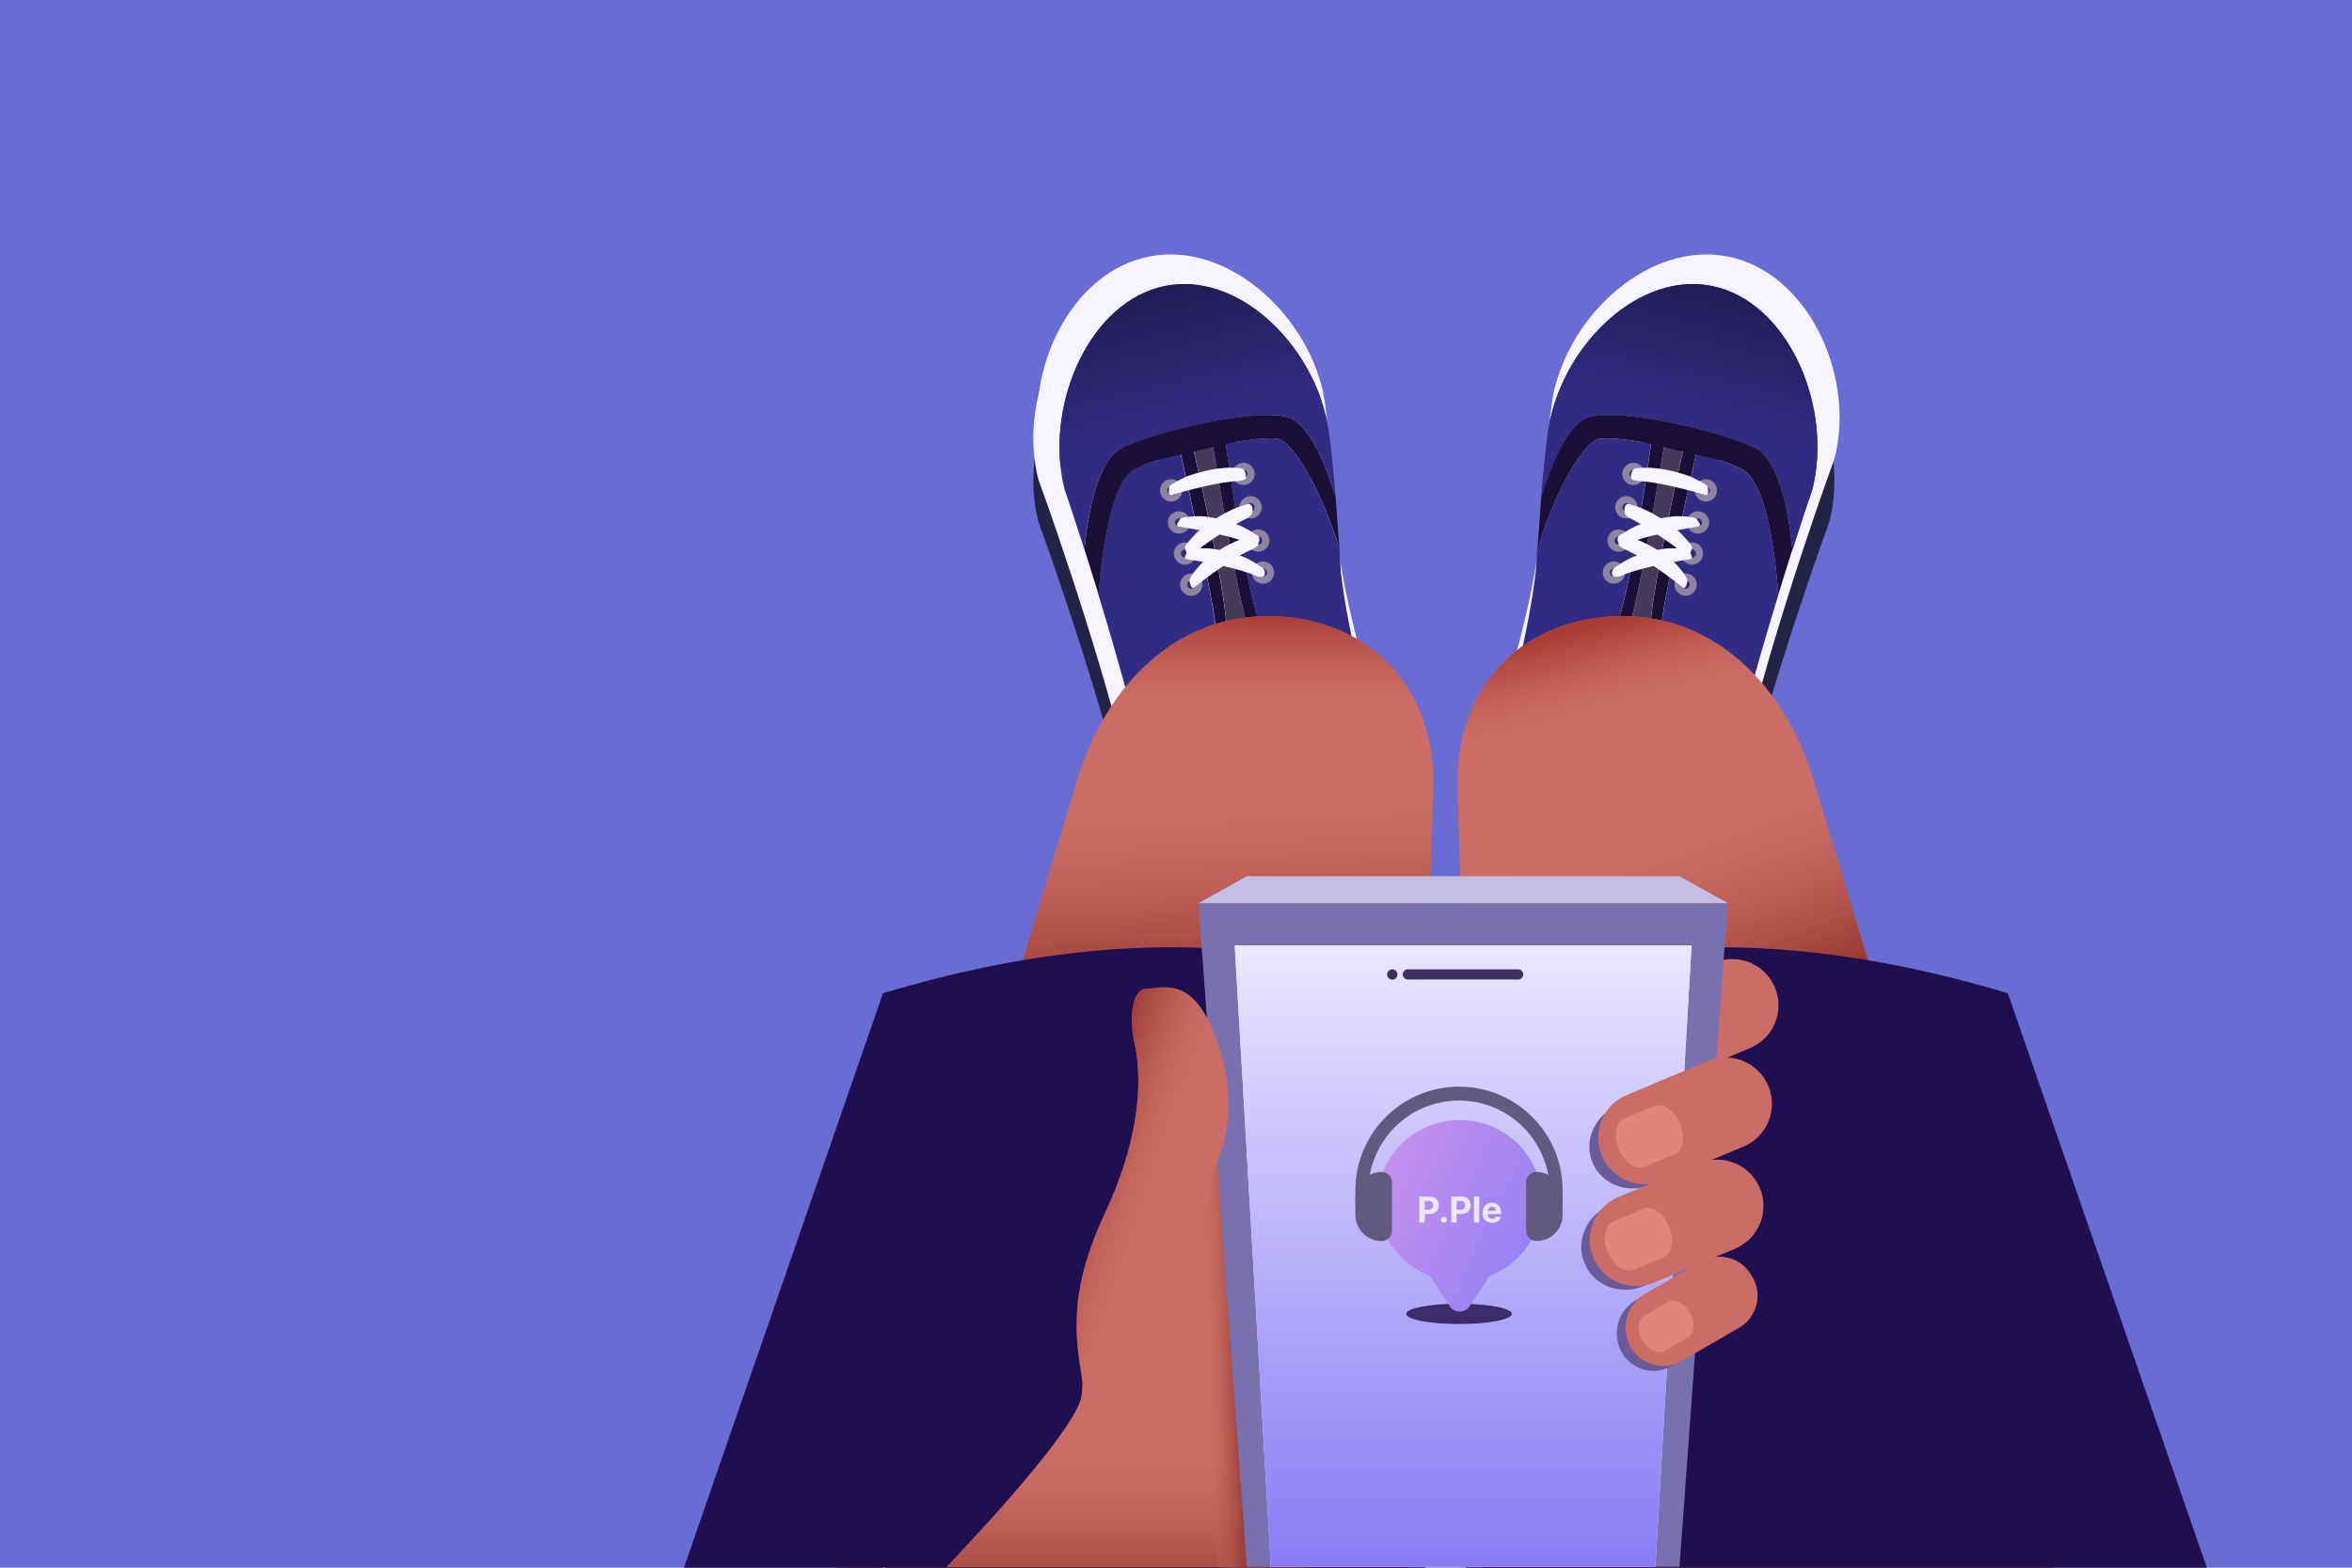 <svg width="390" height="260" viewBox="0 0 390 260" fill="none" xmlns="http://www.w3.org/2000/svg">
<rect width="390" height="260" fill="#686CD3"/>
<g clip-path="url(#clip0_2356_11579)">
<path d="M172.211 86.614C168.731 73.444 175.991 56.634 188.761 53.264C201.531 49.884 214.971 61.214 218.451 74.384C218.821 75.474 219.231 78.414 219.621 82.044C220.241 87.884 220.811 95.504 221.101 100.054C223.751 122.224 234.941 143.514 228.731 151.134C222.521 158.764 207.981 160.354 201.591 160.354C195.031 157.874 190.591 156.094 189.021 147.404C189.021 138.084 181.071 112.244 175.221 95.144C174.121 91.934 173.101 89.044 172.211 86.614Z" fill="#222346"/>
<path d="M303.311 86.614C306.791 73.444 299.531 56.634 286.761 53.264C273.991 49.884 260.551 61.214 257.071 74.384C256.701 75.474 256.291 78.414 255.901 82.044C255.281 87.884 254.711 95.504 254.421 100.054C251.771 122.224 240.581 143.514 246.791 151.134C253.001 158.764 267.541 160.354 273.931 160.354C280.491 157.874 284.931 156.094 286.501 147.404C286.501 138.084 294.451 112.244 300.301 95.144C301.401 91.934 302.421 89.044 303.311 86.614Z" fill="#222346"/>
<path d="M172.211 79.614C168.731 66.444 175.991 49.634 188.761 46.264C201.531 42.884 214.971 54.214 218.451 67.384C218.821 68.474 219.231 71.414 219.621 75.044C220.241 80.884 220.811 88.504 221.101 93.054C223.751 115.224 234.941 136.514 228.731 144.134C222.521 151.764 207.981 153.354 201.591 153.354C195.031 150.874 190.591 149.094 189.021 140.404C189.021 131.084 181.071 105.244 175.221 88.144C174.121 84.934 173.101 82.044 172.211 79.614Z" fill="#F7F4FF"/>
<path d="M172.872 76.15C169.392 62.98 176.652 46.17 189.422 42.8C202.192 39.42 215.632 50.75 219.112 63.92C219.482 65.01 219.892 67.95 220.282 71.58C220.902 77.42 221.472 85.04 221.762 89.59C224.412 111.76 235.602 133.05 229.392 140.67C223.182 148.3 208.642 149.89 202.252 149.89C195.692 147.41 191.252 145.63 189.682 136.94C189.682 127.62 181.732 101.78 175.882 84.68C174.782 81.47 173.762 78.58 172.872 76.15Z" fill="#F7F4FF"/>
<path d="M185.812 74.42C190.802 71.69 210.002 67.08 214.332 69.53C218.662 71.97 221.472 82.61 221.482 82.63C221.302 80.5 221.122 78.39 220.922 76.47C220.562 72.84 220.172 69.89 219.822 68.81C216.542 55.64 203.942 44.33 191.982 47.72C180.022 51.11 173.222 67.92 176.502 81.09C177.332 83.51 178.292 86.41 179.322 89.62C179.492 90.15 179.672 90.7 179.842 91.25L179.822 91.18C179.822 91.18 180.812 77.17 185.802 74.44L185.812 74.42Z" fill="#322B84"/>
<path d="M185.812 74.42C190.802 71.69 210.002 67.08 214.332 69.53C218.662 71.97 221.472 82.61 221.482 82.63C221.302 80.5 221.122 78.39 220.922 76.47C220.562 72.84 220.172 69.89 219.822 68.81C216.542 55.64 203.942 44.33 191.982 47.72C180.022 51.11 173.222 67.92 176.502 81.09C177.332 83.51 178.292 86.41 179.322 89.62C179.492 90.15 179.672 90.7 179.842 91.25L179.822 91.18C179.822 91.18 180.812 77.17 185.802 74.44L185.812 74.42Z" fill="url(#paint0_linear_2356_11579)"/>
<path d="M221.472 82.65L222.102 91.1C221.932 88.54 221.712 85.58 221.472 82.65Z" fill="#D8D8D8"/>
<path d="M182.152 98.6C181.372 96.04 180.592 93.57 179.852 91.23L182.152 98.6Z" fill="#828282"/>
<path d="M191.972 75.54C191.972 75.54 192.012 75.81 192.092 76.27C195.722 75.09 200.552 74 204.602 73.34C204.462 72.87 204.372 72.53 204.352 72.38L191.972 75.53V75.54Z" fill="#828282"/>
<path d="M195.122 133.99C197.192 148.11 201.622 148.91 202.842 149.52C205.412 150.82 220.532 148.39 224.862 143.68C229.192 138.97 228.622 124.72 225.992 120.57C224.982 118.98 222.262 116.99 219.182 114.87C219.022 115.79 218.712 116.69 218.162 117.54C215.052 122.34 205.212 124.63 199.452 119.49C198.982 119.07 198.552 118.29 198.172 117.35C195.962 121.73 194.112 127.11 195.122 133.99Z" fill="#D8D8D8"/>
<path d="M197.812 116.33C197.712 116.02 197.622 115.71 197.532 115.38C197.622 115.7 197.712 116.02 197.812 116.33Z" fill="#F5F5F5"/>
<path d="M197.762 73.95L195.582 74.34C195.582 74.34 195.602 74.44 195.642 74.61L197.782 74.06C197.762 73.99 197.752 73.95 197.752 73.95H197.762Z" fill="#828282"/>
<path d="M197.862 116.46C197.862 116.46 197.832 116.37 197.822 116.33C197.832 116.37 197.852 116.42 197.862 116.46Z" fill="#828282"/>
<path d="M198.182 117.36L198.172 117.35L198.182 117.36Z" fill="#828282"/>
<path d="M197.782 74.06L195.642 74.61C196.262 77.37 201.662 101.37 201.632 104.54C201.602 107.78 199.732 110.96 197.542 115.39C197.632 115.71 197.722 116.03 197.822 116.34C197.832 116.38 197.852 116.43 197.862 116.47C197.962 116.78 198.072 117.08 198.182 117.36C200.512 112.74 203.242 109.22 203.462 106.23C203.872 100.61 198.202 75.87 197.792 74.06H197.782Z" fill="#1A0F37"/>
<path d="M194.182 138.56C194.182 138.56 196.492 151.27 204.822 151.22C214.302 151.16 225.932 145.29 227.342 143.31C228.752 141.33 230.052 125.27 226.992 119.95C225.622 117.56 222.502 114.96 219.252 112.51C219.332 113.3 219.322 114.1 219.192 114.89C222.272 117.01 224.992 119.01 226.002 120.59C228.642 124.73 229.202 138.99 224.872 143.7C220.542 148.41 205.422 150.83 202.852 149.54C201.632 148.93 197.202 148.13 195.132 134.01C194.122 127.14 195.972 121.76 198.182 117.37C197.942 116.76 197.732 116.09 197.542 115.4C196.652 117.21 195.702 119.22 194.802 121.54C192.202 128.25 194.192 138.58 194.192 138.58L194.182 138.56Z" fill="#828282"/>
<path d="M222.322 94.46C222.262 93.47 222.192 92.34 222.102 91.11C219.762 82.96 214.882 73.56 211.962 72.81C210.892 72.53 208.032 72.78 204.612 73.33C204.472 72.86 204.382 72.52 204.362 72.38L203.122 72.7C203.382 74.65 207.032 101.55 209.552 104.81C210.992 106.68 215.212 109.47 219.222 112.5C222.472 114.95 225.592 117.56 226.962 119.94C230.022 125.27 228.722 141.33 227.312 143.3C225.902 145.27 214.282 151.15 204.792 151.21C196.462 151.26 194.152 138.55 194.152 138.55C194.152 138.55 192.162 128.22 194.762 121.51C195.662 119.19 196.612 117.18 197.502 115.37C199.692 110.94 201.562 107.76 201.592 104.52C201.622 101.35 196.232 77.36 195.602 74.59L191.932 75.52C191.932 75.52 192.092 76.5 192.342 78.1C192.222 77.32 192.122 76.69 192.052 76.25C190.402 76.79 188.992 77.34 188.032 77.88C183.142 80.61 182.132 98.64 182.132 98.64L182.112 98.58C182.992 101.45 183.882 104.42 184.742 107.42C188.732 121.23 192.262 135.43 192.272 141.83C193.752 150.52 197.912 152.29 204.062 154.77C210.042 154.77 223.672 153.15 229.482 145.52C235.292 137.89 224.792 116.61 222.282 94.44L222.322 94.46ZM193.782 87.22C193.812 87.4 193.842 87.59 193.862 87.78C193.832 87.59 193.802 87.41 193.782 87.22ZM195.112 96.13C195.142 96.32 195.172 96.51 195.192 96.7C195.162 96.51 195.132 96.32 195.112 96.13ZM195.342 97.74C195.362 97.86 195.382 97.99 195.392 98.11C195.372 97.99 195.352 97.86 195.342 97.74ZM195.562 99.28C195.572 99.36 195.582 99.45 195.602 99.54C195.592 99.46 195.582 99.37 195.562 99.28ZM196.282 104.55C196.302 104.69 196.312 104.81 196.332 104.95C196.312 104.82 196.302 104.69 196.282 104.55ZM196.412 105.59C196.432 105.72 196.442 105.85 196.462 105.97C196.442 105.84 196.432 105.72 196.412 105.59ZM196.742 108.67C196.742 108.74 196.752 108.81 196.752 108.87C196.752 108.81 196.752 108.74 196.742 108.67ZM196.772 109.25C196.772 109.25 196.772 109.17 196.772 109.13C196.772 109.17 196.772 109.22 196.772 109.25ZM192.492 78.96C192.452 78.7 192.412 78.44 192.372 78.21C192.412 78.45 192.452 78.7 192.492 78.96ZM193.142 83.15C193.102 82.9 193.062 82.66 193.032 82.41C193.072 82.65 193.102 82.89 193.142 83.15ZM192.972 82.08C192.922 81.78 192.882 81.49 192.832 81.2C192.872 81.49 192.922 81.78 192.972 82.08ZM192.782 80.88C192.752 80.67 192.722 80.47 192.682 80.27C192.712 80.47 192.742 80.67 192.782 80.88ZM192.612 79.78C192.572 79.54 192.542 79.31 192.502 79.08C192.542 79.31 192.572 79.53 192.612 79.78Z" fill="#322B84"/>
<path d="M219.182 114.88C214.222 111.46 208.332 107.72 207.172 104.82C205.392 100.37 201.432 75.88 201.002 73.25L197.812 74.06C198.232 75.87 203.902 100.61 203.482 106.23C203.262 109.22 200.532 112.74 198.202 117.36C198.572 118.3 199.002 119.07 199.482 119.5C205.232 124.65 215.082 122.35 218.192 117.55C218.732 116.71 219.062 115.82 219.212 114.91" fill="#443B5B"/>
<path d="M203.122 72.58L200.962 73C200.962 73 200.972 73.09 201.002 73.24L203.142 72.7C203.142 72.63 203.122 72.58 203.122 72.58Z" fill="#828282"/>
<path d="M219.242 112.5C215.232 109.48 211.012 106.68 209.572 104.81C207.052 101.54 203.402 74.65 203.142 72.7L201.002 73.24C201.422 75.87 205.392 100.36 207.172 104.81C208.332 107.71 214.222 111.46 219.182 114.87" fill="#1A0F37"/>
<path d="M204.592 73.35C208.022 72.79 210.892 72.54 211.972 72.82C214.892 73.57 219.772 82.97 222.112 91.12V91.1L221.482 82.65C221.482 82.65 221.482 82.63 221.482 82.62C221.482 82.6 218.662 71.97 214.332 69.52C210.002 67.07 190.802 71.68 185.812 74.41C180.822 77.14 179.832 91.15 179.832 91.15L179.852 91.22C180.602 93.56 181.372 96.03 182.152 98.59L182.172 98.65C182.172 98.65 183.172 80.62 188.072 77.89C189.042 77.35 190.442 76.8 192.092 76.26" fill="#1A0F37"/>
<path d="M194.192 79.48C193.172 79.48 192.342 80.31 192.342 81.33C192.342 82.35 193.172 83.18 194.192 83.18C195.212 83.18 196.042 82.35 196.042 81.33C196.042 80.31 195.212 79.48 194.192 79.48ZM194.192 82C193.822 82 193.522 81.7 193.522 81.33C193.522 80.96 193.822 80.66 194.192 80.66C194.562 80.66 194.862 80.96 194.862 81.33C194.862 81.7 194.562 82 194.192 82Z" fill="#8C84A0"/>
<path d="M195.492 84.8C194.472 84.8 193.642 85.63 193.642 86.65C193.642 87.67 194.472 88.5 195.492 88.5C196.512 88.5 197.342 87.67 197.342 86.65C197.342 85.63 196.512 84.8 195.492 84.8ZM195.492 87.32C195.122 87.32 194.822 87.02 194.822 86.65C194.822 86.28 195.122 85.98 195.492 85.98C195.862 85.98 196.162 86.28 196.162 86.65C196.162 87.02 195.862 87.32 195.492 87.32Z" fill="#8C84A0"/>
<path d="M196.492 89.95C195.472 89.95 194.642 90.78 194.642 91.8C194.642 92.82 195.472 93.65 196.492 93.65C197.512 93.65 198.342 92.82 198.342 91.8C198.342 90.78 197.512 89.95 196.492 89.95ZM196.492 92.47C196.122 92.47 195.822 92.17 195.822 91.8C195.822 91.43 196.122 91.13 196.492 91.13C196.862 91.13 197.162 91.43 197.162 91.8C197.162 92.17 196.862 92.47 196.492 92.47Z" fill="#8C84A0"/>
<path d="M197.532 95.11C196.512 95.11 195.682 95.94 195.682 96.96C195.682 97.98 196.512 98.81 197.532 98.81C198.552 98.81 199.382 97.98 199.382 96.96C199.382 95.94 198.552 95.11 197.532 95.11ZM197.532 97.63C197.162 97.63 196.862 97.33 196.862 96.96C196.862 96.59 197.162 96.29 197.532 96.29C197.902 96.29 198.202 96.59 198.202 96.96C198.202 97.33 197.902 97.63 197.532 97.63Z" fill="#8C84A0"/>
<path d="M209.432 93.11C208.412 93.11 207.582 93.94 207.582 94.96C207.582 95.98 208.412 96.81 209.432 96.81C210.452 96.81 211.282 95.98 211.282 94.96C211.282 93.94 210.452 93.11 209.432 93.11ZM209.432 95.63C209.062 95.63 208.762 95.33 208.762 94.96C208.762 94.59 209.062 94.29 209.432 94.29C209.802 94.29 210.102 94.59 210.102 94.96C210.102 95.33 209.802 95.63 209.432 95.63Z" fill="#8C84A0"/>
<path d="M207.372 82.28C206.352 82.28 205.522 83.11 205.522 84.13C205.522 85.15 206.352 85.98 207.372 85.98C208.392 85.98 209.222 85.15 209.222 84.13C209.222 83.11 208.392 82.28 207.372 82.28ZM207.372 84.8C207.002 84.8 206.702 84.5 206.702 84.13C206.702 83.76 207.002 83.46 207.372 83.46C207.742 83.46 208.042 83.76 208.042 84.13C208.042 84.5 207.742 84.8 207.372 84.8Z" fill="#8C84A0"/>
<path d="M208.642 87.81C207.622 87.81 206.792 88.64 206.792 89.66C206.792 90.68 207.622 91.51 208.642 91.51C209.662 91.51 210.492 90.68 210.492 89.66C210.492 88.64 209.662 87.81 208.642 87.81ZM208.642 90.33C208.272 90.33 207.972 90.03 207.972 89.66C207.972 89.29 208.272 88.99 208.642 88.99C209.012 88.99 209.312 89.29 209.312 89.66C209.312 90.03 209.012 90.33 208.642 90.33Z" fill="#8C84A0"/>
<path d="M206.192 76.75C205.172 76.75 204.342 77.58 204.342 78.6C204.342 79.62 205.172 80.45 206.192 80.45C207.212 80.45 208.042 79.62 208.042 78.6C208.042 77.58 207.212 76.75 206.192 76.75ZM206.192 79.27C205.822 79.27 205.522 78.97 205.522 78.6C205.522 78.23 205.822 77.93 206.192 77.93C206.562 77.93 206.862 78.23 206.862 78.6C206.862 78.97 206.562 79.27 206.192 79.27Z" fill="#8C84A0"/>
<path d="M194.142 82.12C194.142 82.12 201.212 79.97 205.362 79.77C205.362 79.77 206.212 79.66 206.482 79.48C206.752 79.3 206.592 77.68 205.742 77.65C204.892 77.62 202.342 77.13 197.102 78.9C196.792 79 196.482 79.14 196.192 79.29C194.732 80.05 193.842 80.47 193.852 80.84C193.872 81.26 193.612 82.02 194.142 82.12Z" fill="#F7F4FF"/>
<path d="M197.262 92.17C197.262 92.17 203.132 87.68 206.852 85.92C206.852 85.92 207.552 85.51 207.632 85.08C207.792 84.13 207.552 83.38 206.742 83.64C205.932 83.9 203.162 84.52 198.862 87.96C198.612 88.16 198.362 88.4 198.152 88.64C197.052 89.85 196.352 90.54 196.502 90.9C196.662 91.28 196.742 92.26 197.272 92.17H197.262Z" fill="#F7F4FF"/>
<path d="M195.342 87.32C195.342 87.32 203.242 88.46 207.172 90.14C207.172 90.14 208.012 90.42 208.342 90.38C208.672 90.34 209.202 89.16 208.422 88.76C207.642 88.36 205.552 86.43 199.902 85.67C199.572 85.63 199.222 85.61 198.882 85.61C197.192 85.64 195.852 85.77 195.692 86.11C195.522 86.49 194.882 86.99 195.322 87.32H195.342Z" fill="#F7F4FF"/>
<path d="M196.642 92.72C196.642 92.72 204.242 93.79 208.172 95.47C208.172 95.47 208.642 95.78 209.402 95.63C209.842 95.54 209.942 94.45 209.162 94.04C208.382 93.63 206.552 91.75 200.912 90.99C200.582 90.95 200.232 90.93 199.892 90.93C198.202 90.96 197.192 90.93 197.032 91.28C196.862 91.66 196.202 92.39 196.642 92.71V92.72Z" fill="#F7F4FF"/>
<path d="M197.942 97.48C197.942 97.48 203.842 92.69 207.662 91.09C207.662 91.09 208.422 90.69 208.612 90.43C208.802 90.17 208.092 88.7 207.282 88.97C206.472 89.24 203.922 89.65 199.622 93.09C199.372 93.29 199.122 93.53 198.912 93.77C197.812 94.98 197.102 96.12 197.242 96.47C197.402 96.85 197.412 97.58 197.942 97.49V97.48Z" fill="#F7F4FF"/>
<path d="M304.162 76.15C303.282 78.58 302.252 81.47 301.152 84.68C295.292 101.79 287.352 127.62 287.352 136.94C285.782 145.63 281.342 147.4 274.782 149.89C268.392 149.89 253.852 148.29 247.642 140.67C241.432 133.04 252.622 111.76 255.272 89.59C255.562 85.04 256.132 77.42 256.752 71.58C257.142 67.95 257.542 65 257.922 63.92C261.402 50.75 274.842 39.42 287.612 42.8C300.382 46.18 307.652 62.99 304.162 76.15Z" fill="#F7F4FF"/>
<path d="M291.232 74.42C286.242 71.69 267.042 67.08 262.712 69.53C258.382 71.97 255.572 82.61 255.562 82.63C255.742 80.5 255.922 78.39 256.122 76.47C256.482 72.84 256.872 69.89 257.222 68.81C260.502 55.64 273.102 44.33 285.062 47.72C297.022 51.11 303.822 67.92 300.542 81.09C299.712 83.51 298.752 86.41 297.722 89.62C297.552 90.15 297.372 90.7 297.202 91.25L297.222 91.18C297.222 91.18 296.232 77.17 291.242 74.44L291.232 74.42Z" fill="#322B84"/>
<path d="M291.232 74.42C286.242 71.69 267.042 67.08 262.712 69.53C258.382 71.97 255.572 82.61 255.562 82.63C255.742 80.5 255.922 78.39 256.122 76.47C256.482 72.84 256.872 69.89 257.222 68.81C260.502 55.64 273.102 44.33 285.062 47.72C297.022 51.11 303.822 67.92 300.542 81.09C299.712 83.51 298.752 86.41 297.722 89.62C297.552 90.15 297.372 90.7 297.202 91.25L297.222 91.18C297.222 91.18 296.232 77.17 291.242 74.44L291.232 74.42Z" fill="url(#paint1_linear_2356_11579)"/>
<path d="M255.562 82.65L254.932 91.1C255.102 88.54 255.322 85.58 255.562 82.65Z" fill="#D8D8D8"/>
<path d="M294.892 98.6C295.672 96.04 296.452 93.57 297.192 91.23L294.892 98.6Z" fill="#828282"/>
<path d="M285.072 75.54C285.072 75.54 285.032 75.81 284.952 76.27C281.322 75.09 276.492 74 272.442 73.34C272.582 72.87 272.672 72.53 272.692 72.38L285.072 75.53V75.54Z" fill="#828282"/>
<path d="M281.922 133.99C279.852 148.11 275.422 148.91 274.202 149.52C271.632 150.82 256.512 148.39 252.182 143.68C247.852 138.97 248.422 124.72 251.052 120.57C252.062 118.98 254.782 116.99 257.862 114.87C258.022 115.79 258.332 116.69 258.882 117.54C261.992 122.34 271.832 124.63 277.592 119.49C278.062 119.07 278.492 118.29 278.872 117.35C281.082 121.73 282.932 127.11 281.922 133.99Z" fill="#D8D8D8"/>
<path d="M279.222 116.33C279.322 116.02 279.412 115.71 279.502 115.38C279.412 115.7 279.322 116.02 279.222 116.33Z" fill="#F5F5F5"/>
<path d="M279.282 73.95L281.462 74.34C281.462 74.34 281.442 74.44 281.402 74.61L279.262 74.06C279.282 73.99 279.292 73.95 279.292 73.95H279.282Z" fill="#828282"/>
<path d="M279.182 116.46C279.182 116.46 279.212 116.37 279.222 116.33C279.212 116.37 279.192 116.42 279.182 116.46Z" fill="#828282"/>
<path d="M279.252 74.06L281.392 74.61C280.772 77.37 275.372 101.37 275.402 104.54C275.432 107.78 277.302 110.96 279.492 115.39C279.402 115.71 279.312 116.03 279.212 116.34C279.202 116.38 279.182 116.43 279.172 116.47C279.072 116.78 278.962 117.08 278.852 117.36C276.522 112.74 273.792 109.22 273.572 106.23C273.162 100.61 278.832 75.87 279.242 74.06H279.252Z" fill="#1A0F37"/>
<path d="M282.862 138.56C282.862 138.56 280.552 151.27 272.222 151.22C262.742 151.16 251.112 145.29 249.702 143.31C248.292 141.33 246.992 125.27 250.052 119.95C251.422 117.56 254.542 114.96 257.792 112.51C257.712 113.3 257.722 114.1 257.852 114.89C254.772 117.01 252.052 119.01 251.042 120.59C248.402 124.73 247.842 138.99 252.172 143.7C256.502 148.41 271.622 150.83 274.192 149.54C275.412 148.93 279.842 148.13 281.912 134.01C282.922 127.14 281.072 121.76 278.862 117.37C279.102 116.76 279.312 116.09 279.502 115.4C280.392 117.21 281.342 119.22 282.242 121.54C284.842 128.25 282.852 138.58 282.852 138.58L282.862 138.56Z" fill="#828282"/>
<path d="M247.522 145.54C253.332 153.17 266.962 154.78 272.942 154.79C279.092 152.31 283.252 150.54 284.732 141.85C284.732 135.44 288.272 121.24 292.262 107.44C293.132 104.45 294.012 101.48 294.892 98.6L294.872 98.66C294.872 98.66 293.872 80.63 288.972 77.9C288.002 77.36 286.602 76.81 284.952 76.27C284.882 76.71 284.782 77.34 284.662 78.12C284.912 76.52 285.072 75.54 285.072 75.54L281.402 74.61C280.782 77.37 275.382 101.37 275.412 104.54C275.442 107.78 277.312 110.96 279.502 115.39C280.392 117.2 281.342 119.21 282.242 121.53C284.842 128.24 282.852 138.57 282.852 138.57C282.852 138.57 280.542 151.28 272.212 151.23C262.732 151.17 251.102 145.3 249.692 143.32C248.282 141.34 246.982 125.28 250.042 119.96C251.412 117.57 254.532 114.97 257.782 112.52C261.792 109.5 266.012 106.7 267.452 104.83C269.972 101.56 273.622 74.67 273.882 72.72L272.642 72.4C272.622 72.55 272.532 72.88 272.392 73.35C268.972 72.79 266.112 72.55 265.042 72.83C262.122 73.58 257.242 82.98 254.902 91.13C254.822 92.35 254.742 93.49 254.682 94.48C252.182 116.65 241.672 137.92 247.482 145.56L247.522 145.54ZM283.172 87.78C283.202 87.59 283.232 87.41 283.252 87.22C283.222 87.4 283.192 87.59 283.172 87.78ZM281.832 96.71C281.862 96.52 281.892 96.33 281.912 96.14C281.882 96.33 281.852 96.52 281.832 96.71ZM281.622 98.13C281.642 98.01 281.662 97.88 281.672 97.76C281.652 97.88 281.632 98.01 281.622 98.13ZM281.422 99.55C281.432 99.47 281.442 99.38 281.462 99.29C281.452 99.37 281.442 99.46 281.422 99.55ZM280.682 104.95C280.702 104.82 280.712 104.69 280.732 104.55C280.712 104.69 280.702 104.81 280.682 104.95ZM280.552 105.98C280.572 105.85 280.582 105.73 280.602 105.6C280.582 105.73 280.572 105.86 280.552 105.98ZM280.252 108.88C280.252 108.82 280.252 108.75 280.262 108.68C280.262 108.75 280.252 108.82 280.252 108.88ZM280.252 109.14C280.252 109.14 280.252 109.23 280.252 109.26C280.252 109.23 280.252 109.18 280.252 109.14ZM284.652 78.21C284.612 78.45 284.572 78.7 284.532 78.96C284.572 78.7 284.612 78.44 284.652 78.21ZM283.992 82.41C283.952 82.65 283.912 82.9 283.882 83.15C283.922 82.9 283.962 82.66 283.992 82.41ZM284.182 81.2C284.142 81.49 284.092 81.78 284.042 82.08C284.092 81.78 284.132 81.49 284.182 81.2ZM284.332 80.27C284.302 80.47 284.272 80.67 284.232 80.88C284.262 80.67 284.292 80.47 284.332 80.27ZM284.522 79.08C284.492 79.3 284.452 79.54 284.412 79.78C284.452 79.54 284.482 79.31 284.522 79.08Z" fill="#322B84"/>
<path d="M257.862 114.88C262.822 111.46 268.712 107.72 269.872 104.82C271.652 100.37 275.612 75.88 276.042 73.25L279.232 74.06C278.812 75.87 273.142 100.61 273.562 106.23C273.782 109.22 276.512 112.74 278.842 117.36C278.472 118.3 278.042 119.07 277.562 119.5C271.812 124.65 261.962 122.35 258.852 117.55C258.312 116.71 257.982 115.82 257.832 114.91" fill="#443B5B"/>
<path d="M273.922 72.58L276.082 73C276.082 73 276.072 73.09 276.042 73.24L273.902 72.7C273.902 72.63 273.922 72.58 273.922 72.58Z" fill="#828282"/>
<path d="M257.802 112.5C261.812 109.48 266.032 106.68 267.472 104.81C269.992 101.54 273.642 74.65 273.902 72.7L276.042 73.24C275.622 75.87 271.652 100.36 269.872 104.81C268.712 107.71 262.822 111.46 257.862 114.87" fill="#1A0F37"/>
<path d="M272.442 73.35C269.012 72.79 266.142 72.54 265.062 72.82C262.142 73.57 257.262 82.97 254.922 91.12V91.1L255.552 82.65C255.552 82.65 255.552 82.63 255.552 82.62C255.552 82.6 258.372 71.97 262.702 69.52C267.032 67.07 286.232 71.68 291.222 74.41C296.212 77.14 297.202 91.15 297.202 91.15L297.182 91.22C296.432 93.56 295.662 96.03 294.882 98.59L294.862 98.65C294.862 98.65 293.862 80.62 288.962 77.89C287.992 77.35 286.592 76.8 284.942 76.26" fill="#1A0F37"/>
<path d="M281.002 81.33C281.002 82.35 281.832 83.18 282.852 83.18C283.872 83.18 284.702 82.35 284.702 81.33C284.702 80.31 283.872 79.48 282.852 79.48C281.832 79.48 281.002 80.31 281.002 81.33ZM282.182 81.33C282.182 80.96 282.482 80.66 282.852 80.66C283.222 80.66 283.522 80.96 283.522 81.33C283.522 81.7 283.222 82 282.852 82C282.482 82 282.182 81.7 282.182 81.33Z" fill="#8C84A0"/>
<path d="M279.702 86.65C279.702 87.67 280.532 88.5 281.552 88.5C282.572 88.5 283.402 87.67 283.402 86.65C283.402 85.63 282.572 84.8 281.552 84.8C280.532 84.8 279.702 85.63 279.702 86.65ZM280.882 86.65C280.882 86.28 281.182 85.98 281.552 85.98C281.922 85.98 282.222 86.28 282.222 86.65C282.222 87.02 281.922 87.32 281.552 87.32C281.182 87.32 280.882 87.02 280.882 86.65Z" fill="#8C84A0"/>
<path d="M278.702 91.8C278.702 92.82 279.532 93.65 280.552 93.65C281.572 93.65 282.402 92.82 282.402 91.8C282.402 90.78 281.572 89.95 280.552 89.95C279.532 89.95 278.702 90.78 278.702 91.8ZM279.882 91.8C279.882 91.43 280.182 91.13 280.552 91.13C280.922 91.13 281.222 91.43 281.222 91.8C281.222 92.17 280.922 92.47 280.552 92.47C280.182 92.47 279.882 92.17 279.882 91.8Z" fill="#8C84A0"/>
<path d="M277.662 96.96C277.662 97.98 278.492 98.81 279.512 98.81C280.532 98.81 281.362 97.98 281.362 96.96C281.362 95.94 280.532 95.11 279.512 95.11C278.492 95.11 277.662 95.94 277.662 96.96ZM278.842 96.96C278.842 96.59 279.142 96.29 279.512 96.29C279.882 96.29 280.182 96.59 280.182 96.96C280.182 97.33 279.882 97.63 279.512 97.63C279.142 97.63 278.842 97.33 278.842 96.96Z" fill="#8C84A0"/>
<path d="M265.762 94.96C265.762 95.98 266.592 96.81 267.612 96.81C268.632 96.81 269.462 95.98 269.462 94.96C269.462 93.94 268.632 93.11 267.612 93.11C266.592 93.11 265.762 93.94 265.762 94.96ZM266.942 94.96C266.942 94.59 267.242 94.29 267.612 94.29C267.982 94.29 268.282 94.59 268.282 94.96C268.282 95.33 267.982 95.63 267.612 95.63C267.242 95.63 266.942 95.33 266.942 94.96Z" fill="#8C84A0"/>
<path d="M267.822 84.13C267.822 85.15 268.652 85.98 269.672 85.98C270.692 85.98 271.522 85.15 271.522 84.13C271.522 83.11 270.692 82.28 269.672 82.28C268.652 82.28 267.822 83.11 267.822 84.13ZM269.002 84.13C269.002 83.76 269.302 83.46 269.672 83.46C270.042 83.46 270.342 83.76 270.342 84.13C270.342 84.5 270.042 84.8 269.672 84.8C269.302 84.8 269.002 84.5 269.002 84.13Z" fill="#8C84A0"/>
<path d="M266.542 89.66C266.542 90.68 267.372 91.51 268.392 91.51C269.412 91.51 270.242 90.68 270.242 89.66C270.242 88.64 269.412 87.81 268.392 87.81C267.372 87.81 266.542 88.64 266.542 89.66ZM267.722 89.66C267.722 89.29 268.022 88.99 268.392 88.99C268.762 88.99 269.062 89.29 269.062 89.66C269.062 90.03 268.762 90.33 268.392 90.33C268.022 90.33 267.722 90.03 267.722 89.66Z" fill="#8C84A0"/>
<path d="M269.002 78.6C269.002 79.62 269.832 80.45 270.852 80.45C271.872 80.45 272.702 79.62 272.702 78.6C272.702 77.58 271.872 76.75 270.852 76.75C269.832 76.75 269.002 77.58 269.002 78.6ZM270.182 78.6C270.182 78.23 270.482 77.93 270.852 77.93C271.222 77.93 271.522 78.23 271.522 78.6C271.522 78.97 271.222 79.27 270.852 79.27C270.482 79.27 270.182 78.97 270.182 78.6Z" fill="#8C84A0"/>
<path d="M282.902 82.12C282.902 82.12 275.832 79.97 271.682 79.77C271.682 79.77 270.832 79.66 270.562 79.48C270.292 79.3 270.452 77.68 271.302 77.65C272.152 77.62 274.702 77.13 279.942 78.9C280.252 79 280.562 79.14 280.852 79.29C282.312 80.05 283.202 80.47 283.192 80.84C283.172 81.26 283.432 82.02 282.902 82.12Z" fill="#F7F4FF"/>
<path d="M279.782 92.17C279.782 92.17 273.912 87.68 270.192 85.92C270.192 85.92 269.492 85.51 269.412 85.08C269.252 84.13 269.492 83.38 270.302 83.64C271.112 83.9 273.882 84.52 278.182 87.96C278.432 88.16 278.682 88.4 278.892 88.64C279.992 89.85 280.692 90.54 280.542 90.9C280.382 91.28 280.302 92.26 279.772 92.17H279.782Z" fill="#F7F4FF"/>
<path d="M281.702 87.32C281.702 87.32 273.802 88.46 269.872 90.14C269.872 90.14 269.032 90.42 268.702 90.38C268.372 90.34 267.842 89.16 268.622 88.76C269.402 88.36 271.492 86.43 277.142 85.67C277.472 85.63 277.822 85.61 278.162 85.61C279.852 85.64 281.192 85.77 281.352 86.11C281.522 86.49 282.162 86.99 281.722 87.32H281.702Z" fill="#F7F4FF"/>
<path d="M280.392 92.72C280.392 92.72 272.792 93.79 268.862 95.47C268.862 95.47 268.392 95.78 267.632 95.63C267.192 95.54 267.092 94.45 267.872 94.04C268.652 93.63 270.482 91.75 276.122 90.99C276.452 90.95 276.802 90.93 277.142 90.93C278.832 90.96 279.842 90.93 280.002 91.28C280.172 91.66 280.832 92.39 280.392 92.71V92.72Z" fill="#F7F4FF"/>
<path d="M279.092 97.48C279.092 97.48 273.192 92.69 269.372 91.09C269.372 91.09 268.612 90.69 268.422 90.43C268.232 90.17 268.942 88.7 269.752 88.97C270.562 89.24 273.112 89.65 277.412 93.09C277.662 93.29 277.912 93.53 278.122 93.77C279.222 94.98 279.932 96.12 279.792 96.47C279.632 96.85 279.622 97.58 279.092 97.49V97.48Z" fill="#F7F4FF"/>
<path d="M210.222 102.19C193.932 102.19 182.382 115.12 178.122 130.97L207.032 141.68L237.642 130.97C238.272 113.67 226.522 102.19 210.222 102.19Z" fill="#CB6C66"/>
<path d="M210.222 102.19C193.932 102.19 182.382 115.12 178.122 130.97L207.032 141.68L237.642 130.97C238.272 113.67 226.522 102.19 210.222 102.19Z" fill="url(#paint2_linear_2356_11579)"/>
<path d="M178.112 130.98H237.642L233.642 259.98H139.112L178.112 130.98Z" fill="#CB6C66"/>
<path d="M178.112 130.98H237.642L233.642 259.98H139.112L178.112 130.98Z" fill="url(#paint3_linear_2356_11579)"/>
<path d="M269.102 102.19C285.392 102.19 296.942 115.12 301.202 130.97L274.102 152.15L241.682 130.97C241.052 113.67 252.802 102.19 269.102 102.19Z" fill="#CB6C66"/>
<path d="M269.102 102.19C285.392 102.19 296.942 115.12 301.202 130.97L274.102 152.15L241.682 130.97C241.052 113.67 252.802 102.19 269.102 102.19Z" fill="url(#paint4_linear_2356_11579)"/>
<path d="M301.212 130.98H241.682L245.682 259.98H340.212L301.212 130.98Z" fill="#CB6C66"/>
<path d="M301.212 130.98H241.682L245.682 259.98H340.212L301.212 130.98Z" fill="url(#paint5_linear_2356_11579)"/>
<path d="M236.302 260L237.312 164.89C221.152 159.22 192.932 150.74 146.412 164.73L113.412 260H236.302Z" fill="#1F0E50"/>
<path d="M243.042 260L242.032 164.89C258.192 159.22 286.412 150.74 332.932 164.73L365.932 260H243.042Z" fill="#1F0E50"/>
<g clip-path="url(#clip1_2356_11579)">
<path d="M284.259 159.647L270.817 165.27C266.904 166.906 265.059 171.405 266.696 175.318L266.7 175.328C268.337 179.241 272.836 181.086 276.749 179.449L290.19 173.826C294.103 172.189 295.948 167.69 294.311 163.777L294.308 163.768C292.671 159.855 288.172 158.01 284.259 159.647Z" fill="#CB6C66"/>
<path d="M241.932 232.331L208.122 222.861C208.122 222.861 203.962 216.991 204.012 216.171C204.062 215.351 204.572 207.021 209.712 199.121C214.852 191.211 214.152 180.351 212.022 174.871C209.892 169.401 205.882 169.971 203.712 169.571C201.542 169.161 199.922 173.311 199.912 177.971C199.902 182.631 198.492 192.131 188.962 204.571C179.432 217.001 179.892 225.111 179.382 231.251C178.952 236.401 162.312 254.271 157.002 259.861H206.722C207.552 259.471 208.272 259.191 208.822 259.031C232.842 253.961 241.932 232.341 241.932 232.341V232.331Z" fill="#CB6C66"/>
<path d="M241.932 232.331L208.122 222.861C208.122 222.861 203.962 216.991 204.012 216.171C204.062 215.351 204.572 207.021 209.712 199.121C214.852 191.211 214.152 180.351 212.022 174.871C209.892 169.401 205.882 169.971 203.712 169.571C201.542 169.161 199.922 173.311 199.912 177.971C199.902 182.631 198.492 192.131 188.962 204.571C179.432 217.001 179.892 225.111 179.382 231.251C178.952 236.401 162.312 254.271 157.002 259.861H206.722C207.552 259.471 208.272 259.191 208.822 259.031C232.842 253.961 241.932 232.341 241.932 232.341V232.331Z" fill="url(#paint6_linear_2356_11579)"/>
<path d="M198.732 199.359C198.732 195.453 200.156 193.1 200.868 192.412L204.205 190.534L216.353 260.001H201.802C200.779 241.414 198.732 203.264 198.732 199.359Z" fill="url(#paint7_linear_2356_11579)"/>
<path d="M278.492 259.851H206.732L198.732 149.791H286.492L278.492 259.851Z" fill="#7970AF"/>
<path d="M274.492 259.851H210.732L204.732 156.791H280.492L274.492 259.851Z" fill="#EAE7FF"/>
<path d="M274.492 259.851H210.732L204.732 156.791H280.492L274.492 259.851Z" fill="url(#paint8_linear_2356_11579)"/>
<path d="M278.492 145.321H206.732L198.732 149.791H286.492L278.492 145.321Z" fill="#C4BFE2"/>
<path d="M251.732 160.761H233.452C232.983 160.761 232.602 161.139 232.602 161.606C232.602 162.072 232.983 162.451 233.452 162.451H251.732C252.201 162.451 252.582 162.072 252.582 161.606C252.582 161.139 252.201 160.761 251.732 160.761Z" fill="#3D3061"/>
<path d="M230.862 162.481C231.337 162.481 231.722 162.096 231.722 161.621C231.722 161.146 231.337 160.761 230.862 160.761C230.387 160.761 230.002 161.146 230.002 161.621C230.002 162.096 230.387 162.481 230.862 162.481Z" fill="#3D3061"/>
<path d="M146.942 259.981L146.402 259.861C146.362 259.971 146.552 260.031 146.942 259.981Z" fill="#A8A8A8"/>
<path d="M169.622 231.941L169.652 231.921L169.622 231.941Z" fill="#A8A8A8"/>
<path d="M200.332 209.461C200.202 208.651 198.912 200.411 202.242 191.581C205.572 182.751 202.542 172.291 199.292 167.401C196.032 162.511 192.242 163.931 190.042 164.001C187.842 164.071 187.142 168.471 188.132 173.021C189.122 177.571 189.792 187.161 183.152 201.351C176.512 215.541 178.702 223.361 179.522 229.461C179.572 229.861 179.532 230.361 179.452 230.951C179.402 231.281 179.352 231.591 179.302 231.921L201.158 212.779C199.078 213.309 200.342 209.511 200.342 209.461H200.332Z" fill="#CB6C66"/>
<path d="M200.332 209.461C200.202 208.651 198.912 200.411 202.242 191.581C205.572 182.751 202.542 172.291 199.292 167.401C196.032 162.511 192.242 163.931 190.042 164.001C187.842 164.071 187.142 168.471 188.132 173.021C189.122 177.571 189.792 187.161 183.152 201.351C176.512 215.541 178.702 223.361 179.522 229.461C179.572 229.861 179.532 230.361 179.452 230.951C179.402 231.281 179.352 231.591 179.302 231.921L201.158 212.779C199.078 213.309 200.342 209.511 200.342 209.461H200.332Z" fill="url(#paint9_linear_2356_11579)"/>
<path d="M271.281 215.617L280.289 210.416C283.173 208.751 286.866 209.741 288.531 212.625L288.707 212.93C290.372 215.814 289.383 219.507 286.499 221.172L277.185 226.549C274.301 228.215 270.608 227.225 268.943 224.341C267.18 221.287 268.222 217.372 271.284 215.604L271.281 215.617Z" fill="#6B5B99"/>
<path d="M280.05 194.424L266.884 199.931C263.052 201.534 261.197 205.829 262.743 209.522L262.746 209.531C264.291 213.225 268.651 214.92 272.484 213.317L285.649 207.809C289.482 206.206 291.336 201.912 289.791 198.218L289.787 198.209C288.242 194.515 283.883 192.821 280.05 194.424Z" fill="#6B5B99"/>
<path d="M281.425 177.834L268.26 183.341C264.427 184.944 262.551 189.186 264.069 192.816L264.073 192.824C265.591 196.454 269.929 198.096 273.762 196.493L286.927 190.986C290.76 189.383 292.636 185.141 291.118 181.511L291.114 181.502C289.596 177.873 285.258 176.23 281.425 177.834Z" fill="#6B5B99"/>
<path d="M272.811 214.557L282.009 209.247C284.953 207.547 288.723 208.558 290.423 211.502L290.603 211.814C292.303 214.758 291.293 218.529 288.349 220.229L278.84 225.719C275.895 227.419 272.125 226.408 270.425 223.464C268.625 220.346 269.689 216.349 272.815 214.544L272.811 214.557Z" fill="#CB6C66"/>
<path d="M281.765 192.92L268.323 198.542C264.41 200.179 262.565 204.678 264.202 208.591L264.206 208.601C265.843 212.514 270.342 214.359 274.255 212.722L287.696 207.099C291.609 205.462 293.454 200.963 291.817 197.05L291.813 197.041C290.177 193.128 285.678 191.283 281.765 192.92Z" fill="#CB6C66"/>
<path d="M283.169 175.982L269.727 181.604C265.814 183.241 263.969 187.74 265.606 191.653L265.61 191.662C267.247 195.575 271.746 197.421 275.659 195.784L289.1 190.161C293.013 188.524 294.858 184.025 293.222 180.112L293.218 180.103C291.581 176.19 287.082 174.345 283.169 175.982Z" fill="#CB6C66"/>
<path d="M274.302 183.43L269.35 185.502C267.908 186.105 267.49 188.389 268.417 190.604L268.419 190.609C269.346 192.824 271.265 194.131 272.707 193.528L277.659 191.456C279.101 190.853 279.518 188.569 278.592 186.354L278.59 186.349C277.663 184.134 275.743 182.827 274.302 183.43Z" fill="#E3837D"/>
<path d="M272.488 200.488L267.536 202.559C266.094 203.162 265.677 205.447 266.603 207.662L266.605 207.667C267.532 209.882 269.452 211.189 270.893 210.586L275.845 208.514C277.287 207.911 277.705 205.627 276.778 203.412L276.776 203.406C275.849 201.192 273.93 199.885 272.488 200.488Z" fill="#E3837D"/>
<path d="M276.456 215.948L272.625 218.229C271.51 218.893 271.379 220.728 272.331 222.329L272.334 222.333C273.286 223.933 274.963 224.692 276.078 224.028L279.908 221.748C281.023 221.084 281.155 219.249 280.202 217.648L280.2 217.644C279.247 216.044 277.571 215.285 276.456 215.948Z" fill="#E3837D"/>
<ellipse cx="241.932" cy="217.904" rx="8.759" ry="1.684" fill="#3C2C69"/>
<path fill-rule="evenodd" clip-rule="evenodd" d="M246.791 211.882C246.907 211.704 247.076 211.568 247.272 211.488C252.193 209.474 255.653 204.703 255.653 199.137C255.653 191.751 249.56 185.764 242.044 185.764C234.529 185.764 228.436 191.751 228.436 199.137C228.436 204.702 231.895 209.474 236.816 211.488C237.012 211.568 237.181 211.704 237.297 211.881L240.366 216.612C241.155 217.827 242.933 217.827 243.722 216.612L246.791 211.882Z" fill="url(#paint10_linear_2356_11579)"/>
<path d="M224.752 198.705C224.752 196.313 226.691 194.373 229.083 194.373C230.04 194.373 230.815 195.149 230.815 196.106V204.095C230.815 205.051 230.04 205.827 229.083 205.827C226.691 205.827 224.752 203.888 224.752 201.496V198.705Z" fill="#615A7E"/>
<path fill-rule="evenodd" clip-rule="evenodd" d="M241.932 180.225C232.444 180.225 224.752 187.917 224.752 197.405V199.763H226.894V199.763H256.97V199.763H259.112V197.405C259.112 187.917 251.421 180.225 241.932 180.225ZM256.97 199.763V197.566C256.97 189.261 250.237 182.529 241.932 182.529C233.627 182.529 226.894 189.261 226.894 197.566V199.763H256.97Z" fill="#615A7E"/>
<path d="M253.049 196.106C253.049 195.149 253.824 194.373 254.781 194.373C257.173 194.373 259.112 196.313 259.112 198.705V201.496C259.112 203.888 257.173 205.827 254.781 205.827C253.824 205.827 253.049 205.051 253.049 204.095V196.106Z" fill="#615A7E"/>
<path d="M235.353 202.738V198.451H237.035C238.009 198.451 238.568 199.052 238.568 199.896C238.568 200.751 238 201.341 237.011 201.341H236.241V202.738H235.353ZM236.241 200.624H236.869C237.396 200.624 237.654 200.328 237.651 199.896C237.654 199.469 237.396 199.182 236.869 199.179H236.241V200.624Z" fill="#ECE6FF"/>
<path d="M239.427 202.791C239.149 202.791 238.924 202.569 238.93 202.294C238.924 202.022 239.149 201.8 239.427 201.802C239.691 201.8 239.919 202.022 239.919 202.294C239.919 202.569 239.691 202.791 239.427 202.791Z" fill="#ECE6FF"/>
<path d="M240.641 202.738V198.451H242.323C243.297 198.451 243.856 199.052 243.856 199.896C243.856 200.751 243.288 201.341 242.299 201.341H241.529V202.738H240.641ZM241.529 200.624H242.157C242.684 200.624 242.942 200.328 242.939 199.896C242.942 199.469 242.684 199.182 242.157 199.179H241.529V200.624Z" fill="#ECE6FF"/>
<path d="M245.278 198.451V202.738H244.401V198.451H245.278Z" fill="#ECE6FF"/>
<path d="M247.415 202.803C246.429 202.8 245.825 202.164 245.828 201.145C245.825 200.153 246.438 199.481 247.38 199.481C248.224 199.481 248.89 200.014 248.89 201.11V201.358H246.693C246.693 201.844 246.98 202.143 247.433 202.146C247.732 202.143 247.945 202.013 248.031 201.82H248.866C248.742 202.415 248.209 202.8 247.415 202.803ZM246.693 200.808H248.061C248.058 200.417 247.788 200.136 247.398 200.139C246.995 200.136 246.711 200.438 246.693 200.808Z" fill="#ECE6FF"/>
</g>
</g>
<defs>
<linearGradient id="paint0_linear_2356_11579" x1="195.418" y1="47.112" x2="201.02" y2="70.831" gradientUnits="userSpaceOnUse">
<stop stop-color="#211C55"/>
<stop offset="1" stop-color="#322B84"/>
<stop offset="1" stop-color="#322B84" stop-opacity="0"/>
</linearGradient>
<linearGradient id="paint1_linear_2356_11579" x1="284.416" y1="47.112" x2="279.239" y2="70.263" gradientUnits="userSpaceOnUse">
<stop stop-color="#211C55"/>
<stop offset="1" stop-color="#322B84"/>
</linearGradient>
<linearGradient id="paint2_linear_2356_11579" x1="207.894" y1="102.19" x2="207.894" y2="118.566" gradientUnits="userSpaceOnUse">
<stop stop-color="#A93C35"/>
<stop offset="1" stop-color="#CA6C65" stop-opacity="0"/>
</linearGradient>
<linearGradient id="paint3_linear_2356_11579" x1="188.377" y1="130.98" x2="190.039" y2="167.149" gradientUnits="userSpaceOnUse">
<stop stop-color="#CB6C66" stop-opacity="0"/>
<stop offset="1" stop-color="#8D2C26"/>
</linearGradient>
<linearGradient id="paint4_linear_2356_11579" x1="271.429" y1="102.19" x2="275.328" y2="117.38" gradientUnits="userSpaceOnUse">
<stop stop-color="#A93C35"/>
<stop offset="1" stop-color="#CB6C66" stop-opacity="0"/>
</linearGradient>
<linearGradient id="paint5_linear_2356_11579" x1="284.527" y1="133.257" x2="296.558" y2="167.149" gradientUnits="userSpaceOnUse">
<stop stop-color="#CB6C66" stop-opacity="0"/>
<stop offset="1" stop-color="#8D2C26"/>
</linearGradient>
<linearGradient id="paint6_linear_2356_11579" x1="199.467" y1="239.005" x2="199.467" y2="259.861" gradientUnits="userSpaceOnUse">
<stop stop-color="#CA6C66" stop-opacity="0"/>
<stop offset="1" stop-color="#AC4D46"/>
</linearGradient>
<linearGradient id="paint7_linear_2356_11579" x1="205.818" y1="235.494" x2="199.298" y2="235.659" gradientUnits="userSpaceOnUse">
<stop stop-color="#993F39"/>
<stop offset="0.91" stop-color="#CB6C66" stop-opacity="0"/>
</linearGradient>
<linearGradient id="paint8_linear_2356_11579" x1="242.612" y1="156.791" x2="242.612" y2="259.851" gradientUnits="userSpaceOnUse">
<stop stop-color="#EAE7FF"/>
<stop offset="1" stop-color="#897AF4"/>
</linearGradient>
<linearGradient id="paint9_linear_2356_11579" x1="186.925" y1="168.352" x2="201.387" y2="173.376" gradientUnits="userSpaceOnUse">
<stop stop-color="#9D3C36"/>
<stop offset="1" stop-color="#CB6C66" stop-opacity="0"/>
</linearGradient>
<linearGradient id="paint10_linear_2356_11579" x1="233.289" y1="188.092" x2="257.368" y2="199.47" gradientUnits="userSpaceOnUse">
<stop stop-color="#C290EE"/>
<stop offset="1" stop-color="#9782F4"/>
</linearGradient>
<clipPath id="clip0_2356_11579">
<rect width="252.51" height="217.81" fill="white" transform="translate(113.412 42.19)"/>
</clipPath>
<clipPath id="clip1_2356_11579">
<rect width="148.5" height="114.68" fill="white" transform="translate(146.392 145.321)"/>
</clipPath>
</defs>
</svg>
